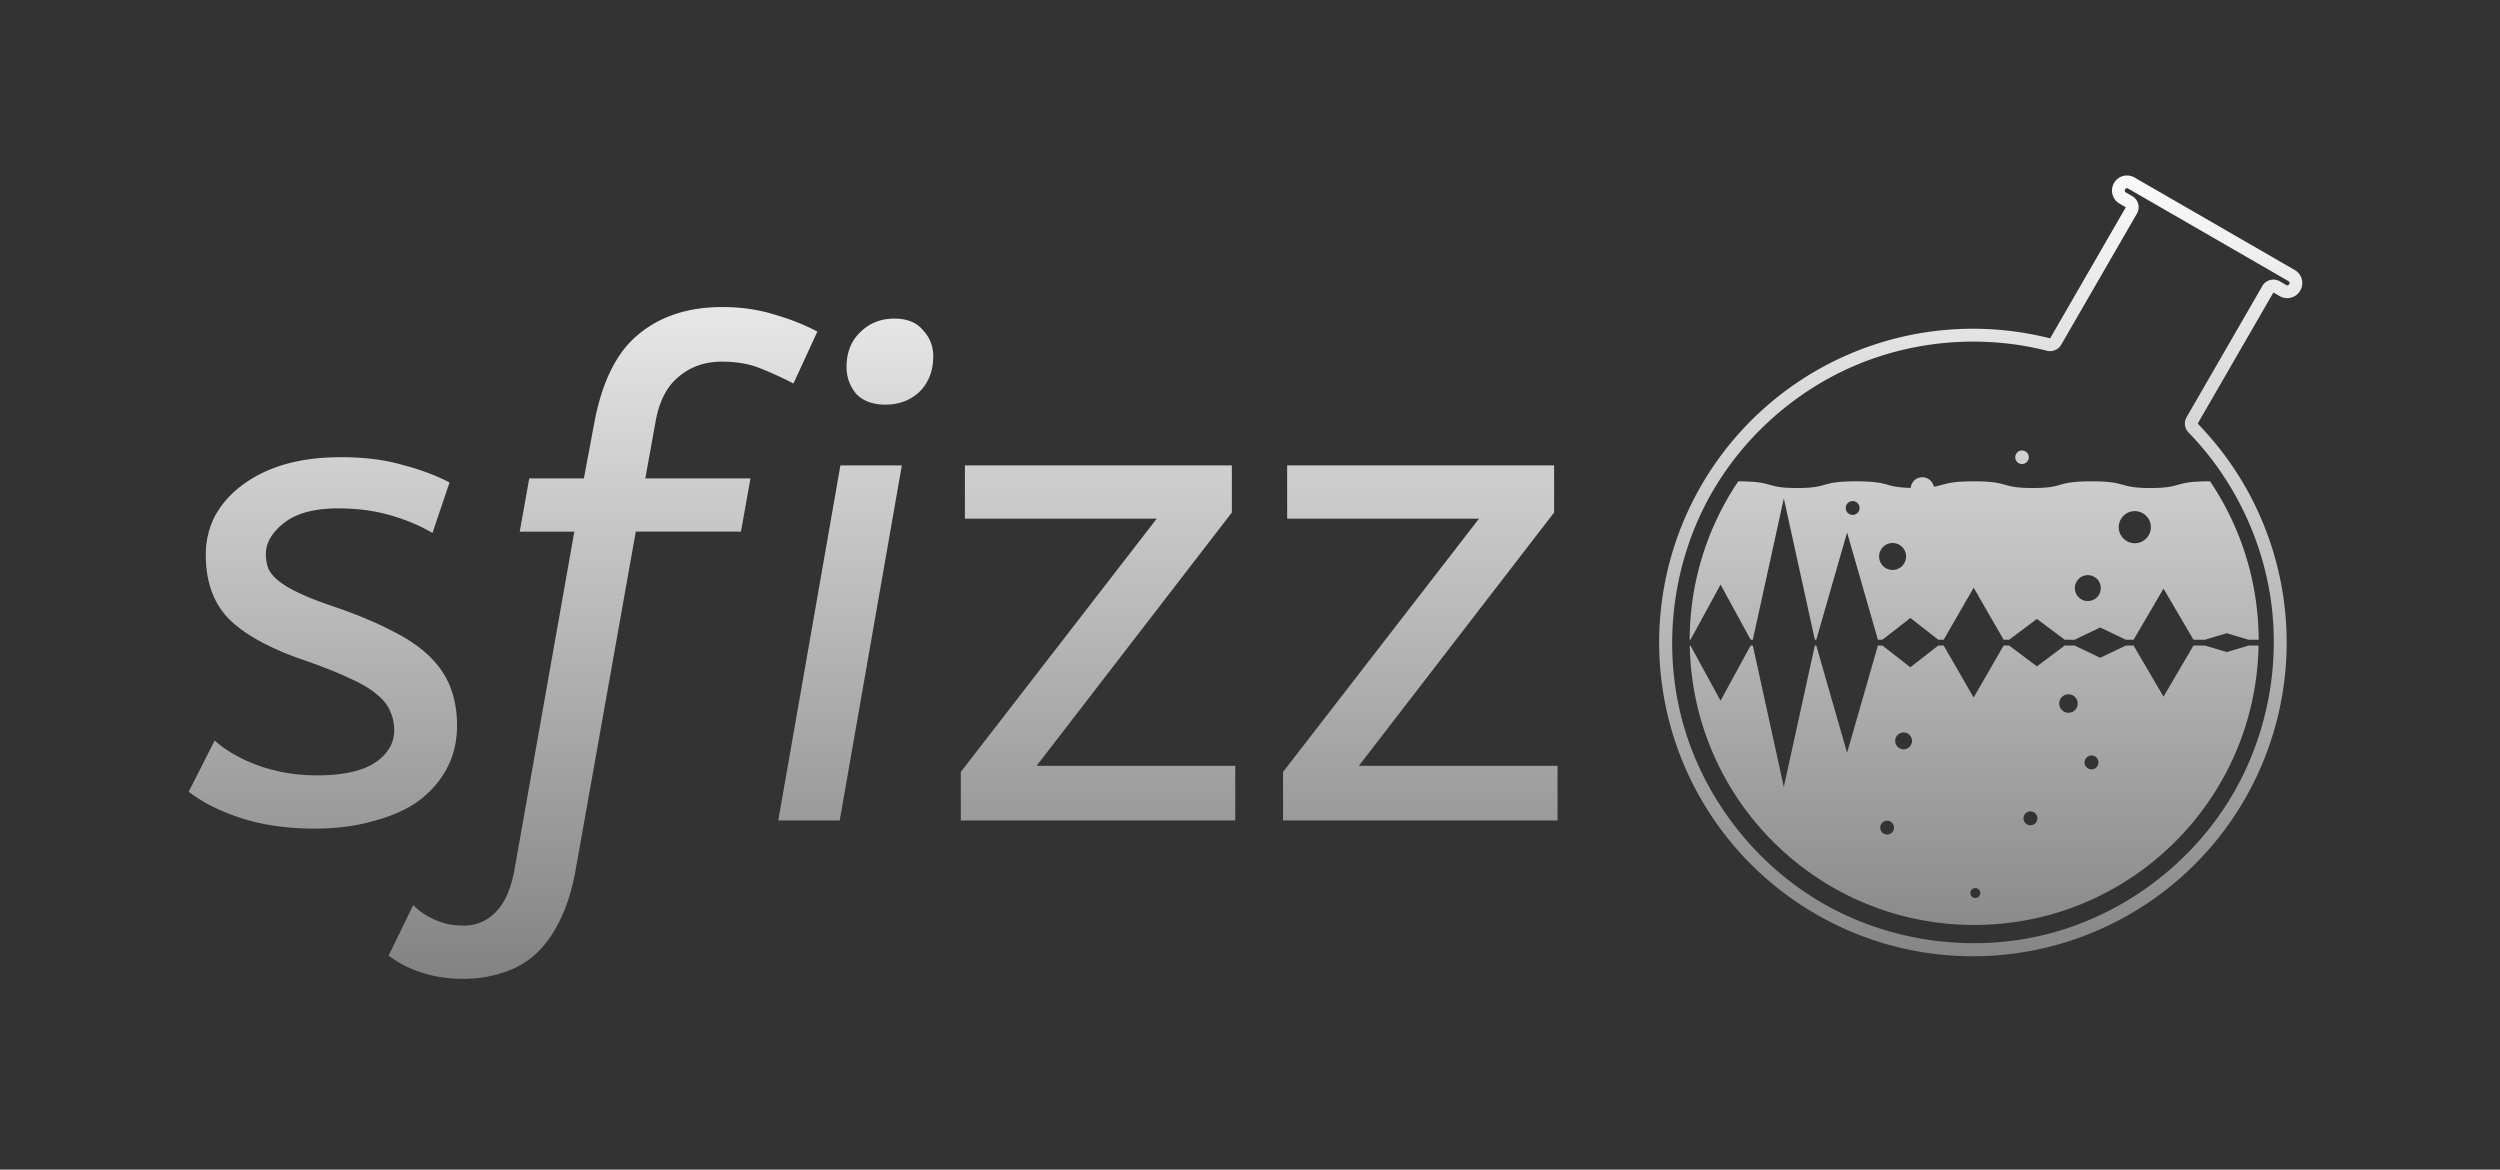 <?xml version="1.0" encoding="UTF-8" standalone="no"?>
<svg
   xmlns:dc="http://purl.org/dc/elements/1.1/"
   xmlns:cc="http://creativecommons.org/ns#"
   xmlns:rdf="http://www.w3.org/1999/02/22-rdf-syntax-ns#"
   xmlns:svg="http://www.w3.org/2000/svg"
   xmlns="http://www.w3.org/2000/svg"
   xmlns:xlink="http://www.w3.org/1999/xlink"
   xmlns:sodipodi="http://sodipodi.sourceforge.net/DTD/sodipodi-0.dtd"
   xmlns:inkscape="http://www.inkscape.org/namespaces/inkscape"
   inkscape:version="1.0 (4035a4fb49, 2020-05-01)"
   sodipodi:docname="Sfizz logo final.svg"
   id="svg8"
   version="1.1"
   viewBox="0 0 127.484 59.641"
   height="59.641mm"
   width="127.484mm">
  <rect x="0" y="0" width="127.484" height="59.641" fill="#333333" stroke="none"/>
  <title
     id="title1469">sfizz logo</title>
  <defs
     id="defs2">
    <linearGradient
       id="linearGradient1445"
       inkscape:collect="always">
      <stop
         id="stop1441"
         offset="0"
         style="stop-color:#fcfcfc;stop-opacity:1" />
      <stop
         id="stop1443"
         offset="1"
         style="stop-color:#838383;stop-opacity:1" />
    </linearGradient>
    <inkscape:path-effect
       effect="fillet_chamfer"
       id="path-effect1150"
       is_visible="true"
       lpeversion="1"
       satellites_param="F,0,0,1,0,1,0,2 @ F,0,0,1,0,0,0,2 @ F,0,0,1,0,1,0,2 @ F,0,0,1,0,0,0,2 | F,0,0,1,0,0,0,2 @ F,0,0,1,0,0.478,0,2 @ F,0,0,1,0,0,0,2 @ F,0,0,1,0,0.513,0,2 | F,0,0,1,0,0,0,2 @ F,0,0,1,0,0.338,0,2 @ F,0,0,1,0,0,0,2 @ F,0,0,1,0,0.279,0,2 | F,0,0,1,0,0,0,2 @ F,0,0,1,0,0.256,0,2 @ F,0,0,1,0,0,0,2 @ F,0,0,1,0,0.29,0,2"
       unit="mm"
       method="auto"
       mode="C"
       radius="1"
       chamfer_steps="2"
       flexible="false"
       use_knot_distance="true"
       apply_no_radius="true"
       apply_with_radius="true"
       only_selected="false"
       hide_knots="false" />
    <inkscape:path-effect
       hide_knots="false"
       only_selected="false"
       apply_with_radius="true"
       apply_no_radius="true"
       use_knot_distance="true"
       flexible="false"
       chamfer_steps="2"
       radius="1"
       mode="C"
       method="auto"
       unit="mm"
       satellites_param="F,0,0,1,0,1,0,2 @ F,0,0,1,0,0,0,2 @ F,0,0,1,0,1,0,2 @ F,0,0,1,0,0,0,2 | F,0,0,1,0,0,0,2 @ F,0,0,1,0,0.478,0,2 @ F,0,0,1,0,0,0,2 @ F,0,0,1,0,0.513,0,2 | F,0,0,1,0,0,0,2 @ F,0,0,1,0,0.338,0,2 @ F,0,0,1,0,0,0,2 @ F,0,0,1,0,0.279,0,2 | F,0,0,1,0,0,0,2 @ F,0,0,1,0,0.256,0,2 @ F,0,0,1,0,0,0,2 @ F,0,0,1,0,0.29,0,2"
       lpeversion="1"
       is_visible="true"
       id="path-effect1136"
       effect="fillet_chamfer" />
    <inkscape:path-effect
       hide_knots="false"
       only_selected="false"
       apply_with_radius="true"
       apply_no_radius="true"
       use_knot_distance="true"
       flexible="false"
       chamfer_steps="2"
       radius="1"
       mode="C"
       method="auto"
       unit="mm"
       satellites_param="F,0,0,1,0,1,0,2 @ F,0,0,1,0,0,0,2 @ F,0,0,1,0,1,0,2 @ F,0,0,1,0,0,0,2 | F,0,0,1,0,0,0,2 @ F,0,0,1,0,0.478,0,2 @ F,0,0,1,0,0,0,2 @ F,0,0,1,0,0.513,0,2 | F,0,0,1,0,0,0,2 @ F,0,0,1,0,0.338,0,2 @ F,0,0,1,0,0,0,2 @ F,0,0,1,0,0.279,0,2 | F,0,0,1,0,0,0,2 @ F,0,0,1,0,0.256,0,2 @ F,0,0,1,0,0,0,2 @ F,0,0,1,0,0.29,0,2"
       lpeversion="1"
       is_visible="true"
       id="path-effect968"
       effect="fillet_chamfer" />
    <inkscape:path-effect
       effect="fillet_chamfer"
       id="path-effect921"
       is_visible="true"
       lpeversion="1"
       satellites_param="F,0,0,1,0,1,0,2 @ F,0,0,1,0,0,0,2 @ F,0,0,1,0,1,0,2 @ F,0,0,1,0,0,0,2 | F,0,0,1,0,0,0,2 @ F,0,0,1,0,0.478,0,2 @ F,0,0,1,0,0,0,2 @ F,0,0,1,0,0.513,0,2 | F,0,0,1,0,0,0,2 @ F,0,0,1,0,0.338,0,2 @ F,0,0,1,0,0,0,2 @ F,0,0,1,0,0.279,0,2 | F,0,0,1,0,0,0,2 @ F,0,0,1,0,0.256,0,2 @ F,0,0,1,0,0,0,2 @ F,0,0,1,0,0.29,0,2"
       unit="mm"
       method="auto"
       mode="C"
       radius="1"
       chamfer_steps="2"
       flexible="false"
       use_knot_distance="true"
       apply_no_radius="true"
       apply_with_radius="true"
       only_selected="false"
       hide_knots="false" />
    <inkscape:path-effect
       hide_knots="false"
       only_selected="false"
       apply_with_radius="true"
       apply_no_radius="true"
       use_knot_distance="true"
       flexible="false"
       chamfer_steps="2"
       radius="1"
       mode="C"
       method="auto"
       unit="mm"
       satellites_param="F,0,0,1,0,1,0,2 @ F,0,0,1,0,0,0,2 @ F,0,0,1,0,1,0,2 @ F,0,0,1,0,0,0,2 | F,0,0,1,0,0,0,2 @ F,0,0,1,0,0.478,0,2 @ F,0,0,1,0,0,0,2 @ F,0,0,1,0,0.513,0,2 | F,0,0,1,0,0,0,2 @ F,0,0,1,0,0.338,0,2 @ F,0,0,1,0,0,0,2 @ F,0,0,1,0,0.279,0,2 | F,0,0,1,0,0,0,2 @ F,0,0,1,0,0.256,0,2 @ F,0,0,1,0,0,0,2 @ F,0,0,1,0,0.29,0,2"
       lpeversion="1"
       is_visible="true"
       id="path-effect1183"
       effect="fillet_chamfer" />
    <inkscape:path-effect
       end_linecap_type="zerowidth"
       scale_width="1"
       miter_limit="4"
       linejoin_type="round"
       start_linecap_type="zerowidth"
       interpolator_beta="0.2"
       interpolator_type="CubicBezierFit"
       sort_points="true"
       offset_points="0.191,0.363 | 0.417,0.41 | 0.91,0.071"
       lpeversion="1"
       is_visible="true"
       id="path-effect1172"
       effect="powerstroke" />
    <clipPath
       id="clipPath917"
       clipPathUnits="userSpaceOnUse">
      <rect
         y="68.873"
         x="24.792"
         height="25.253"
         width="39.66"
         id="rect919"
         style="fill:#ffffff;stroke:none;stroke-width:2;stroke-linecap:round;paint-order:markers stroke fill" />
    </clipPath>
    <linearGradient
       gradientUnits="userSpaceOnUse"
       y2="231.607"
       x2="539.226"
       y1="190.427"
       x1="539.226"
       id="linearGradient1447"
       xlink:href="#linearGradient1445"
       inkscape:collect="always" />
  </defs>
  <sodipodi:namedview
     fit-margin-bottom="0"
     fit-margin-right="0"
     fit-margin-left="0"
     fit-margin-top="0"
     inkscape:snap-bbox-midpoints="true"
     inkscape:snap-center="true"
     inkscape:snap-bbox-edge-midpoints="true"
     inkscape:bbox-paths="true"
     inkscape:snap-bbox="true"
     inkscape:guide-bbox="true"
     inkscape:window-maximized="1"
     inkscape:window-y="0"
     inkscape:window-x="0"
     inkscape:window-height="1006"
     inkscape:window-width="1920"
     showguides="false"
     inkscape:snap-global="false"
     showgrid="false"
     inkscape:document-rotation="0"
     inkscape:current-layer="layer1"
     inkscape:document-units="mm"
     inkscape:cy="118.9882"
     inkscape:cx="232.8318"
     inkscape:zoom="1.9552971"
     inkscape:pageshadow="2"
     inkscape:pageopacity="0.0"
     borderopacity="1.0"
     bordercolor="#666666"
     pagecolor="#ffffff"
     id="base">
    <sodipodi:guide
       id="guide899"
       orientation="1,0"
       position="-426.261,186.358" />
    <sodipodi:guide
       id="guide901"
       orientation="0,-1"
       position="-325.518,164.371" />
    <sodipodi:guide
       id="guide1008"
       orientation="1,0"
       position="-510.787,166.874" />
    <sodipodi:guide
       id="guide1185"
       orientation="1,0"
       position="-325.561,164.377" />
  </sodipodi:namedview>
  <g
     transform="translate(-469.724,-181.873)"
     id="layer1"
     inkscape:groupmode="layer"
     inkscape:label="Layer 1">
    <path
       id="path1439"
       style="font-style:normal;font-variant:normal;font-weight:normal;font-stretch:normal;font-size:34.815px;line-height:1.25;font-family:ABeeZee;-inkscape-font-specification:ABeeZee;letter-spacing:0px;word-spacing:0px;fill:url(#linearGradient1447);fill-opacity:1;stroke:none;stroke-width:0.265"
       d="m 535.361,205.606 h 13.613 v 2.402 l -9.957,12.917 h 10.131 v 2.785 h -13.996 v -2.472 l 9.992,-12.917 h -9.783 z m -16.433,0 h 13.613 v 2.402 l -9.957,12.917 h 10.131 v 2.785 h -13.996 v -2.472 l 9.992,-12.917 h -9.783 z m -6.384,18.104 h -3.133 l 3.168,-18.104 h 3.133 z m 2.333,-21.203 q -0.975,0 -1.497,-0.557 -0.487,-0.592 -0.487,-1.358 0,-1.114 0.696,-1.776 0.696,-0.696 1.741,-0.696 0.975,0 1.462,0.592 0.522,0.557 0.522,1.323 0,1.114 -0.696,1.81 -0.696,0.661 -1.741,0.661 z m -12.245,3.76 h 5.362 l -0.487,2.716 h -5.362 l -3.064,17.234 q -0.279,1.532 -0.801,2.576 -0.522,1.079 -1.253,1.741 -0.731,0.661 -1.671,0.94 -0.94,0.313 -2.019,0.313 -1.149,0 -2.089,-0.313 -0.975,-0.313 -1.706,-0.87 l 1.253,-2.576 q 0.487,0.487 1.149,0.766 0.627,0.279 1.427,0.279 0.94,0 1.601,-0.661 0.696,-0.661 0.975,-2.124 l 3.064,-17.303 h -2.785 l 0.487,-2.716 h 2.785 l 0.522,-2.785 q 0.592,-3.203 2.263,-4.561 1.671,-1.393 4.282,-1.393 1.427,0 2.646,0.383 1.219,0.348 2.193,0.87 l -1.219,2.646 q -0.801,-0.418 -1.671,-0.766 -0.836,-0.348 -1.984,-0.348 -1.288,0 -2.193,0.766 -0.905,0.731 -1.184,2.298 z m -21.962,13.369 q 0.905,0.801 2.263,1.288 1.393,0.487 2.959,0.487 1.95,0 2.924,-0.627 1.01,-0.661 1.01,-1.671 0,-0.522 -0.209,-0.975 -0.174,-0.453 -0.696,-0.87 -0.487,-0.418 -1.358,-0.801 -0.87,-0.418 -2.263,-0.905 -2.576,-0.87 -3.83,-2.054 -1.253,-1.219 -1.253,-3.342 0,-1.044 0.453,-1.95 0.487,-0.905 1.358,-1.567 0.905,-0.696 2.159,-1.079 1.288,-0.383 2.924,-0.383 1.776,0 3.099,0.383 1.358,0.348 2.437,0.905 l -0.87,2.576 q -0.94,-0.557 -2.159,-0.905 -1.184,-0.348 -2.646,-0.348 -1.81,0 -2.75,0.731 -0.94,0.731 -0.94,1.602 0,0.418 0.139,0.766 0.174,0.348 0.592,0.661 0.418,0.313 1.114,0.627 0.696,0.313 1.741,0.661 1.706,0.592 2.89,1.219 1.184,0.592 1.915,1.323 0.731,0.731 1.044,1.602 0.313,0.836 0.313,1.88 0,1.219 -0.522,2.193 -0.522,0.975 -1.462,1.671 -0.94,0.661 -2.298,1.01 -1.323,0.383 -2.959,0.383 -2.089,0 -3.725,-0.522 -1.636,-0.522 -2.716,-1.358 z m 92.154,-14.792 a 0.346,0.346 0 0 0 -0.336,0.346 0.346,0.346 0 0 0 0.346,0.346 0.346,0.346 0 0 0 0.346,-0.346 0.346,0.346 0 0 0 -0.346,-0.346 0.346,0.346 0 0 0 -0.009,0 z m -5.075,1.366 a 0.597,0.597 0 0 0 -0.592,0.543 c -1.395,-0.031 -0.999,-0.335 -2.791,-0.335 -1.885,0 -1.324,0.341 -3.002,0.341 -1.678,0 -1.119,-0.34 -2.999,-0.341 -1.61,2.387 -2.473,5.199 -2.479,8.078 h 0.042 l 1.534,-2.814 1.533,2.814 h 0.112 l 1.581,-7.211 1.581,7.211 h 0.074 l 1.571,-5.469 1.571,5.469 h 0.232 l 1.424,-1.11 1.424,1.11 h 0.274 l 1.529,-2.652 1.529,2.652 h 0.281 l 1.417,-1.062 1.417,1.062 h 0.504 l 1.306,-0.625 1.306,0.625 h 0.394 l 1.527,-2.607 1.528,2.607 h 0.582 l 1.117,-0.332 1.117,0.332 h 0.508 c -0.007,-2.879 -0.869,-5.691 -2.479,-8.078 h -0.039 c -1.885,0 -1.324,0.341 -3.003,0.341 -1.679,0 -1.117,-0.341 -3.003,-0.341 -1.885,0 -1.324,0.341 -3.002,0.341 -1.679,0 -1.117,-0.341 -3.003,-0.341 -1.367,0 -1.454,0.178 -2.036,0.276 a 0.597,0.597 0 0 0 -0.586,-0.485 0.597,0.597 0 0 0 -0.003,0 z m -3.552,1.215 a 0.352,0.352 0 0 1 0.352,0.352 0.352,0.352 0 0 1 -0.352,0.352 0.352,0.352 0 0 1 -0.352,-0.352 0.352,0.352 0 0 1 0.352,-0.352 z m 14.389,0.512 a 0.819,0.819 0 0 1 0.819,0.819 0.819,0.819 0 0 1 -0.819,0.819 0.819,0.819 0 0 1 -0.819,-0.819 0.819,0.819 0 0 1 0.819,-0.819 z m -12.355,1.626 a 0.687,0.687 0 0 1 0.003,0 0.687,0.687 0 0 1 0.687,0.687 0.687,0.687 0 0 1 -0.687,0.687 0.687,0.687 0 0 1 -0.687,-0.687 0.687,0.687 0 0 1 0.684,-0.687 z m 9.959,1.639 a 0.66,0.66 0 0 1 0.66,0.66 0.66,0.66 0 0 1 -0.66,0.66 0.66,0.66 0 0 1 -0.66,-0.66 0.66,0.66 0 0 1 0.66,-0.66 z m -20.298,3.588 c 0.139,7.893 6.576,14.25 14.502,14.25 7.926,0 14.363,-6.357 14.502,-14.25 h -0.498 l -1.121,0.333 -1.121,-0.333 h -0.578 l -1.528,2.608 -1.528,-2.608 h -0.391 l -1.308,0.626 -1.308,-0.626 h -0.501 l -1.418,1.063 -1.419,-1.063 h -0.28 l -1.529,2.653 -1.529,-2.653 h -0.272 l -1.426,1.111 -1.426,-1.111 h -0.229 l -1.572,5.47 -1.571,-5.47 h -0.074 l -1.581,7.212 -1.581,-7.212 h -0.112 l -1.534,2.815 -1.534,-2.815 z m 19.311,2.488 a 0.47,0.47 0 0 1 0.47,0.471 0.47,0.47 0 0 1 -0.47,0.47 0.47,0.47 0 0 1 -0.471,-0.47 0.47,0.47 0 0 1 0.471,-0.471 z m -8.409,1.947 a 0.429,0.429 0 0 1 0.429,0.429 0.429,0.429 0 0 1 -0.429,0.428 0.429,0.429 0 0 1 -0.428,-0.428 0.429,0.429 0 0 1 0.428,-0.429 z m 9.584,1.173 a 0.354,0.354 0 0 1 0.354,0.354 0.354,0.354 0 0 1 -0.354,0.354 0.354,0.354 0 0 1 -0.354,-0.354 0.354,0.354 0 0 1 0.354,-0.354 z m -3.114,2.851 a 0.354,0.354 0 0 1 0.355,0.354 0.354,0.354 0 0 1 -0.355,0.354 0.354,0.354 0 0 1 -0.354,-0.354 0.354,0.354 0 0 1 0.354,-0.354 z m -7.323,0.476 a 0.352,0.352 0 0 1 0.014,0 0.352,0.352 0 0 1 0.352,0.352 0.352,0.352 0 0 1 -0.352,0.352 0.352,0.352 0 0 1 -0.352,-0.352 0.352,0.352 0 0 1 0.338,-0.352 z m 4.508,3.436 a 0.252,0.252 0 0 1 0.005,0 0.252,0.252 0 0 1 0.253,0.252 0.252,0.252 0 0 1 -0.253,0.253 0.252,0.252 0 0 1 -0.252,-0.253 0.252,0.252 0 0 1 0.247,-0.252 z m 7.688,-36.338 c -0.246,0.017 -0.479,0.153 -0.612,0.383 -0.213,0.369 -0.087,0.837 0.282,1.05 l 0.32,0.185 -3.861,6.687 a 16,16 0 0 0 -17.792,7.508 16,16 0 0 0 5.856,21.857 16,16 0 0 0 21.856,-5.856 16,16 0 0 0 -2.394,-19.162 l 3.861,-6.687 0.321,0.185 c 0.369,0.213 0.836,0.087 1.049,-0.282 0.213,-0.369 0.087,-0.836 -0.281,-1.049 l -8.168,-4.716 c -0.138,-0.08 -0.29,-0.112 -0.438,-0.102 z m 0.065,0.649 c 0.015,0.003 0.031,0.009 0.047,0.019 l 8.168,4.715 c 0.065,0.037 0.079,0.092 0.041,0.157 -0.038,0.065 -0.091,0.08 -0.157,0.042 l -0.321,-0.186 a 0.653,0.653 0 0 0 -0.892,0.239 l -3.861,6.687 a 0.653,0.653 0 0 0 0.098,0.782 c 2.312,2.374 3.822,5.516 4.233,8.805 0.411,3.289 -0.28,6.705 -1.937,9.576 -2.009,3.48 -5.438,6.111 -9.319,7.151 -3.881,1.04 -8.166,0.475 -11.645,-1.534 -3.48,-2.009 -6.111,-5.437 -7.151,-9.318 -1.04,-3.881 -0.476,-8.166 1.533,-11.646 1.657,-2.87 4.271,-5.177 7.324,-6.466 3.054,-1.289 6.53,-1.552 9.742,-0.736 a 0.653,0.653 0 0 0 0.727,-0.306 l 3.861,-6.687 a 0.653,0.653 0 0 0 -0.239,-0.892 l -0.32,-0.185 c -0.065,-0.038 -0.08,-0.092 -0.042,-0.157 0.028,-0.049 0.066,-0.069 0.111,-0.06 z" />
  </g>
</svg>

